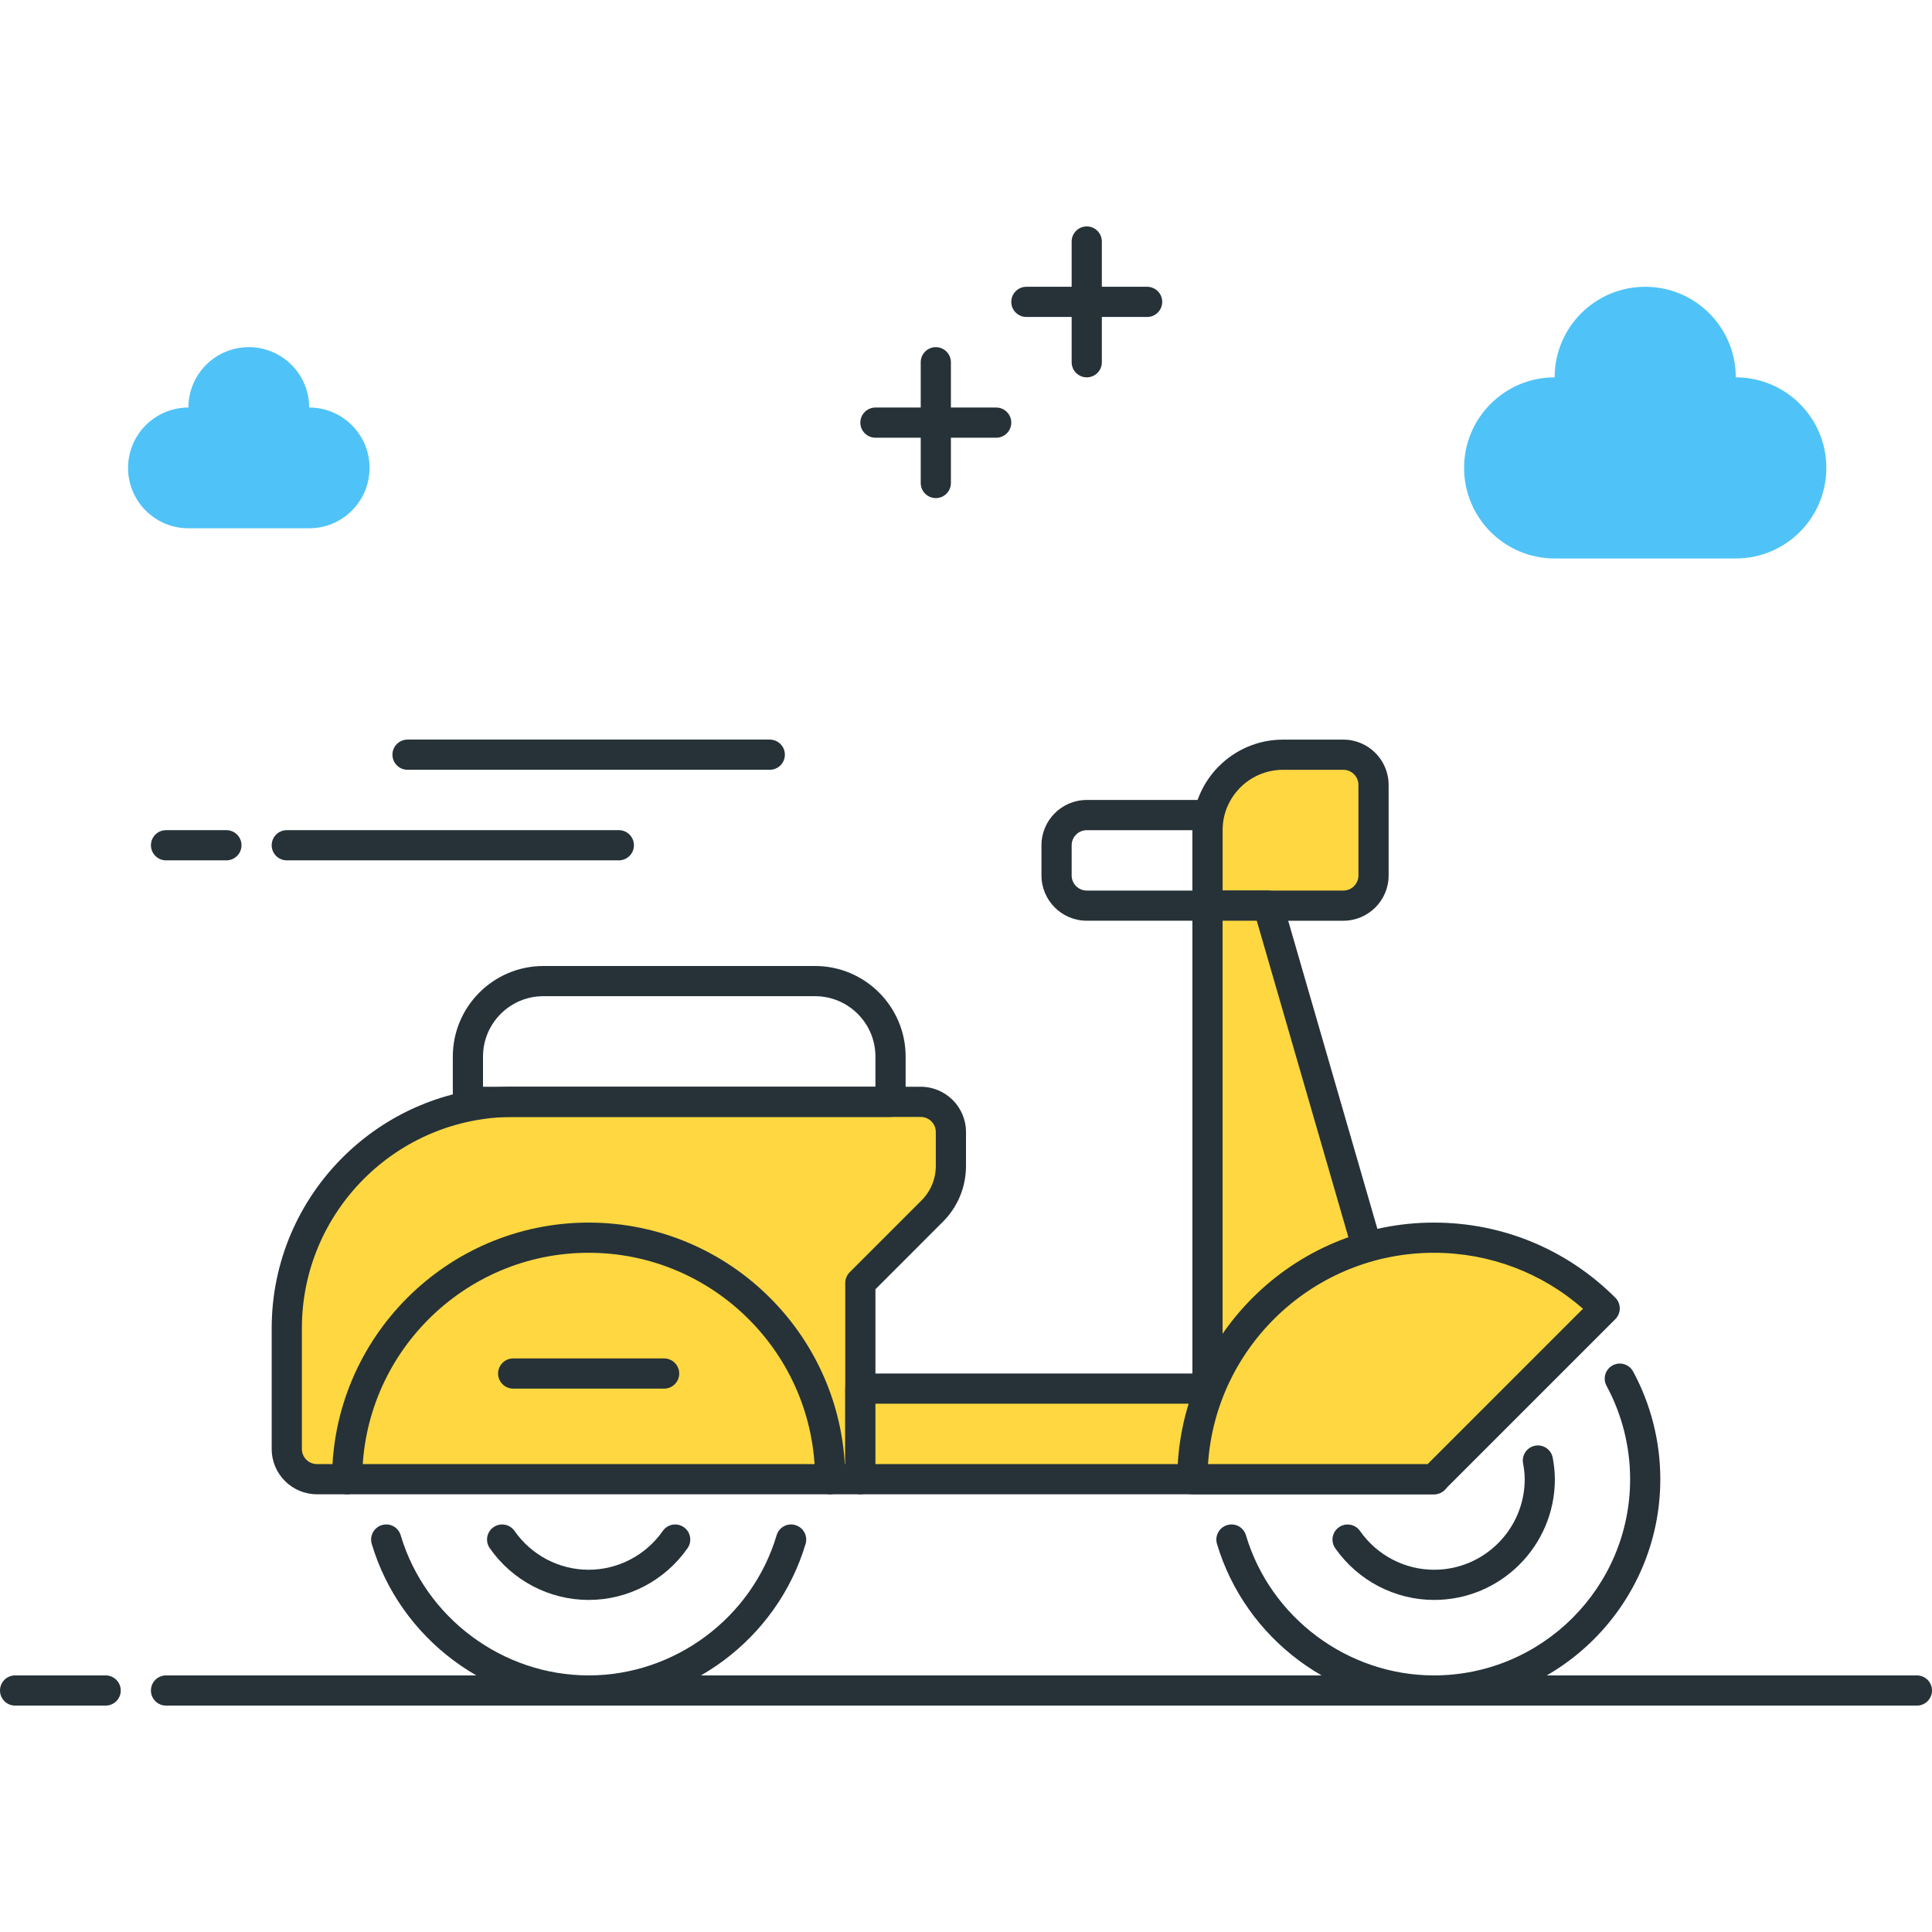 <?xml version="1.0" encoding="utf-8"?>
<!-- Generator: Adobe Illustrator 22.0.0, SVG Export Plug-In . SVG Version: 6.00 Build 0)  -->
<svg version="1.1" id="Layer_1" xmlns="http://www.w3.org/2000/svg" xmlns:xlink="http://www.w3.org/1999/xlink" x="0px" y="0px"
	 viewBox="0 0 64 64" style="enable-background:new 0 0 64 64;" xml:space="preserve">
<style type="text/css">
	.st0{fill:#263238;}
	.st1{fill:#4FC3F7;}
	.st2{fill:#FFD740;}
	.st3{fill:#FF5252;}
	.st4{fill:#4DB6AC;}
	.st5{fill:#FFFFFF;}
	.st6{fill:#40C4FF;}
	.st7{fill:#A2A2A1;}
	.st8{fill:#212A41;}
</style>
<g>
	<g>
		<path class="st0" d="M7.5,28.5h-2C5.224,28.5,5,28.277,5,28s0.224-0.5,0.5-0.5h2C7.776,27.5,8,27.724,8,28S7.776,28.5,7.5,28.5z"
			/>
	</g>
	<g>
		<path class="st0" d="M20.5,28.5h-11C9.224,28.5,9,28.277,9,28s0.224-0.5,0.5-0.5h11c0.276,0,0.5,0.224,0.5,0.5
			S20.776,28.5,20.5,28.5z"/>
	</g>
	<g>
		<path class="st0" d="M25.5,25.5h-12c-0.276,0-0.5-0.224-0.5-0.5s0.224-0.5,0.5-0.5h12c0.276,0,0.5,0.224,0.5,0.5
			S25.776,25.5,25.5,25.5z"/>
	</g>
	<g>
		<path class="st0" d="M3.5,56.5h-3C0.224,56.5,0,56.277,0,56s0.224-0.5,0.5-0.5h3C3.776,55.5,4,55.724,4,56S3.776,56.5,3.5,56.5z"
			/>
	</g>
	<g>
		<path class="st0" d="M63.5,56.5h-58C5.224,56.5,5,56.277,5,56s0.224-0.5,0.5-0.5h58c0.276,0,0.5,0.224,0.5,0.5
			S63.776,56.5,63.5,56.5z"/>
	</g>
	<g>
		<path class="st1" d="M51.5,12.5c0-1.657,1.343-3,3-3s3,1.343,3,3c1.657,0,3,1.343,3,3s-1.343,3-3,3h-6c-1.657,0-3-1.343-3-3
			S49.843,12.5,51.5,12.5z"/>
	</g>
	<g>
		<path class="st0" d="M38,10.5h-4c-0.276,0-0.5-0.224-0.5-0.5s0.224-0.5,0.5-0.5h4c0.276,0,0.5,0.224,0.5,0.5S38.276,10.5,38,10.5z
			"/>
	</g>
	<g>
		<path class="st0" d="M36,12.5c-0.276,0-0.5-0.224-0.5-0.5V8c0-0.276,0.224-0.5,0.5-0.5s0.5,0.224,0.5,0.5v4
			C36.5,12.277,36.276,12.5,36,12.5z"/>
	</g>
	<g>
		<path class="st0" d="M33,14.5h-4c-0.276,0-0.5-0.224-0.5-0.5s0.224-0.5,0.5-0.5h4c0.276,0,0.5,0.224,0.5,0.5S33.276,14.5,33,14.5z
			"/>
	</g>
	<g>
		<path class="st0" d="M31,16.5c-0.276,0-0.5-0.224-0.5-0.5v-4c0-0.276,0.224-0.5,0.5-0.5s0.5,0.224,0.5,0.5v4
			C31.5,16.277,31.276,16.5,31,16.5z"/>
	</g>
	<g>
		<path class="st1" d="M6.242,13.5c0-1.105,0.895-2,2-2s2,0.895,2,2c1.105,0,2,0.895,2,2s-0.895,2-2,2h-4c-1.105,0-2-0.895-2-2
			S5.138,13.5,6.242,13.5z"/>
	</g>
	<g>
		<path class="st2" d="M28.5,49h-18c-0.552,0-1-0.448-1-1v-4c0-4.142,3.358-7.5,7.5-7.5h13.5c0.552,0,1,0.448,1,1v1.121
			c0,0.563-0.223,1.102-0.621,1.5L28.5,42.5V49z"/>
		<path class="st0" d="M28.5,49.5h-18C9.673,49.5,9,48.828,9,48v-4c0-4.411,3.589-8,8-8h13.5c0.827,0,1.5,0.673,1.5,1.5v1.121
			c0,0.7-0.272,1.358-0.768,1.854L29,42.708V49C29,49.277,28.776,49.5,28.5,49.5z M17,37c-3.859,0-7,3.14-7,7v4
			c0,0.276,0.225,0.5,0.5,0.5H28v-6c0-0.133,0.053-0.26,0.146-0.354l2.379-2.379C30.831,39.461,31,39.054,31,38.622V37.5
			c0-0.276-0.225-0.5-0.5-0.5H17z"/>
	</g>
	<g>
		<path class="st0" d="M29.5,37h-14c-0.276,0-0.5-0.224-0.5-0.5V35c0-1.654,1.346-3,3-3h9c1.654,0,3,1.346,3,3v1.5
			C30,36.777,29.776,37,29.5,37z M16,36h13v-1c0-1.103-0.897-2-2-2h-9c-1.103,0-2,0.897-2,2V36z"/>
	</g>
	<g>
		<path class="st2" d="M44.5,30.001H40v-2.5c0-1.381,1.119-2.5,2.5-2.5h2c0.552,0,1,0.448,1,1v3
			C45.5,29.553,45.052,30.001,44.5,30.001z"/>
		<path class="st0" d="M44.5,30.501H40c-0.276,0-0.5-0.224-0.5-0.5v-2.5c0-1.654,1.346-3,3-3h2c0.827,0,1.5,0.673,1.5,1.5v3
			C46,29.828,45.327,30.501,44.5,30.501z M40.5,29.501h4c0.275,0,0.5-0.224,0.5-0.5v-3c0-0.276-0.225-0.5-0.5-0.5h-2
			c-1.103,0-2,0.897-2,2V29.501z"/>
	</g>
	<g>
		<polygon class="st2" points="42.008,30.001 40,30 40,46 28.5,46 28.5,49 47.508,49 		"/>
		<path class="st0" d="M47.508,49.5H28.5c-0.276,0-0.5-0.224-0.5-0.5v-3c0-0.276,0.224-0.5,0.5-0.5h11V30
			c0-0.133,0.053-0.26,0.146-0.354S39.867,29.5,40,29.5l0,0l2.008,0c0.223,0,0.418,0.147,0.48,0.361l5.5,19
			c0.044,0.151,0.014,0.314-0.081,0.439C47.813,49.427,47.665,49.5,47.508,49.5z M29,48.5h17.843l-5.211-18l-1.132,0V46
			c0,0.276-0.224,0.5-0.5,0.5H29V48.5z"/>
	</g>
	<g>
		<path class="st2" d="M53.157,43.343C51.709,41.896,49.709,41,47.5,41c-4.418,0-8,3.582-8,8h8L53.157,43.343z"/>
		<path class="st0" d="M47.5,49.5h-8c-0.276,0-0.5-0.224-0.5-0.5c0-4.687,3.813-8.5,8.5-8.5c2.27,0,4.404,0.884,6.011,2.489
			c0.094,0.094,0.146,0.221,0.146,0.354c0,0.132-0.053,0.26-0.146,0.354l-5.657,5.657C47.76,49.448,47.633,49.5,47.5,49.5z
			 M40.017,48.5h7.276l5.146-5.146C51.07,42.156,49.335,41.5,47.5,41.5C43.532,41.5,40.274,44.597,40.017,48.5z"/>
	</g>
	<g>
		<path class="st0" d="M47.5,56.5c-3.292,0-6.246-2.203-7.186-5.357c-0.078-0.265,0.072-0.543,0.337-0.622
			c0.269-0.081,0.544,0.072,0.622,0.336c0.813,2.733,3.374,4.643,6.227,4.643c3.584,0,6.5-2.916,6.5-6.5
			c0-1.08-0.271-2.149-0.781-3.092c-0.132-0.243-0.042-0.546,0.201-0.678c0.238-0.13,0.545-0.043,0.678,0.201
			C54.688,46.521,55,47.754,55,49C55,53.136,51.636,56.5,47.5,56.5z"/>
	</g>
	<g>
		<path class="st0" d="M40,30.5h-4c-0.827,0-1.5-0.673-1.5-1.5v-1c0-0.827,0.673-1.5,1.5-1.5h4c0.276,0,0.5,0.224,0.5,0.5v3
			C40.5,30.277,40.276,30.5,40,30.5z M36,27.501c-0.275,0-0.5,0.224-0.5,0.5v1c0,0.276,0.225,0.5,0.5,0.5h3.5v-2H36z"/>
	</g>
	<g>
		<path class="st0" d="M27.5,49.5c-0.276,0-0.5-0.224-0.5-0.5c0-4.136-3.364-7.5-7.5-7.5S12,44.865,12,49c0,0.276-0.224,0.5-0.5,0.5
			S11,49.277,11,49c0-4.687,3.813-8.5,8.5-8.5S28,44.313,28,49C28,49.277,27.776,49.5,27.5,49.5z"/>
	</g>
	<g>
		<path class="st0" d="M22,46h-5c-0.276,0-0.5-0.224-0.5-0.5S16.724,45,17,45h5c0.276,0,0.5,0.224,0.5,0.5S22.276,46,22,46z"/>
	</g>
	<g>
		<path class="st0" d="M19.5,56.5c-3.292,0-6.246-2.203-7.186-5.357c-0.078-0.265,0.072-0.543,0.337-0.622
			c0.267-0.081,0.544,0.072,0.622,0.336c0.813,2.733,3.374,4.643,6.227,4.643s5.413-1.909,6.227-4.643
			c0.078-0.264,0.354-0.417,0.622-0.336c0.265,0.079,0.415,0.357,0.337,0.622C25.746,54.297,22.792,56.5,19.5,56.5z"/>
	</g>
	<g>
		<path class="st0" d="M47.508,53c-1.302,0-2.526-0.641-3.277-1.713c-0.158-0.227-0.103-0.538,0.124-0.696
			c0.224-0.157,0.537-0.104,0.696,0.123C45.614,51.52,46.532,52,47.508,52c1.654,0,3-1.346,3-3c0-0.181-0.023-0.357-0.055-0.529
			c-0.049-0.272,0.132-0.532,0.403-0.581c0.276-0.048,0.531,0.132,0.581,0.404c0.041,0.23,0.07,0.464,0.07,0.706
			C51.508,51.206,49.714,53,47.508,53z"/>
	</g>
	<g>
		<path class="st0" d="M19.5,53c-1.302,0-2.526-0.641-3.276-1.714c-0.158-0.226-0.103-0.538,0.124-0.696
			c0.225-0.157,0.537-0.104,0.696,0.124C17.606,51.52,18.524,52,19.5,52s1.894-0.481,2.456-1.286
			c0.159-0.228,0.473-0.281,0.696-0.124c0.227,0.158,0.282,0.47,0.124,0.696C22.026,52.36,20.802,53,19.5,53z"/>
	</g>
</g>
</svg>
